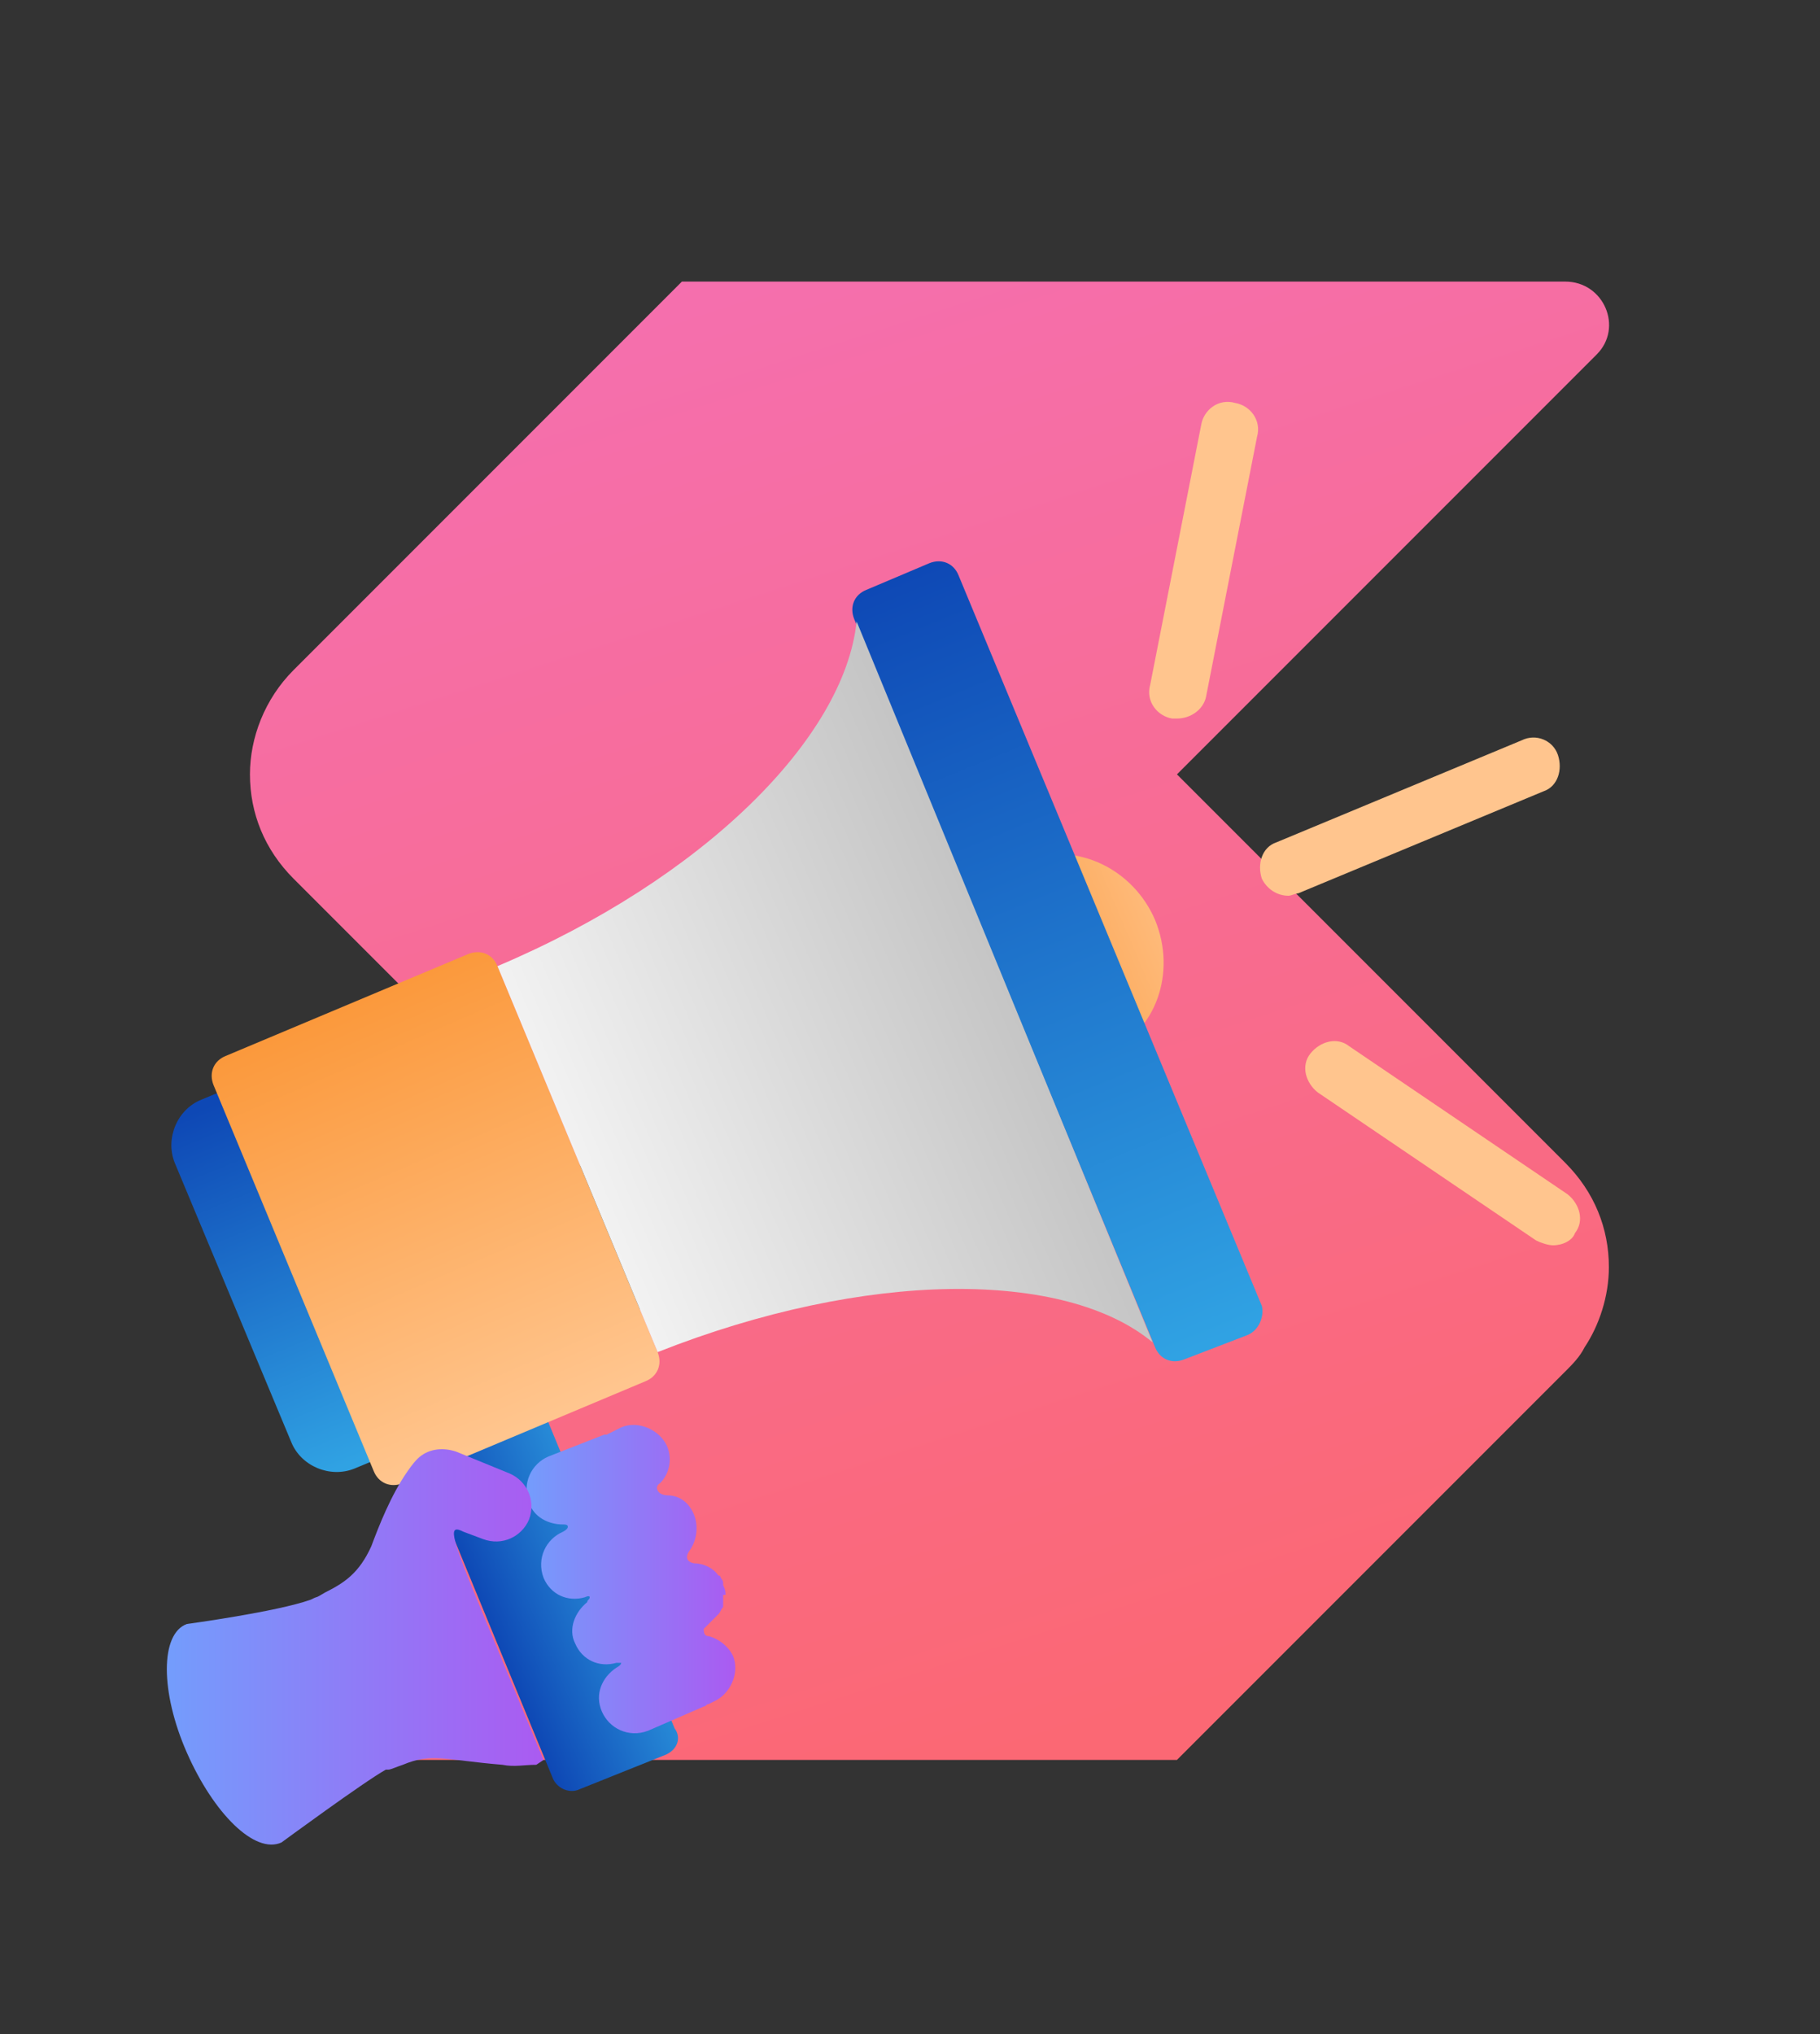 <?xml version="1.0" encoding="utf-8"?>
<!-- Generator: Adobe Illustrator 21.1.0, SVG Export Plug-In . SVG Version: 6.00 Build 0)  -->
<svg version="1.1" id="Layer_1" xmlns="http://www.w3.org/2000/svg" xmlns:xlink="http://www.w3.org/1999/xlink" x="0px" y="0px"
	 viewBox="0 0 75 83.8" style="enable-background:new 0 0 75 83.8;" xml:space="preserve">
<rect x="0" y="0" width="75" height="83.8" fill="#333333" stroke="none"/>
<style type="text/css">
	.st0{fill:url(#SVGID_1_);}
	.st1{fill:url(#SVGID_2_);}
	.st2{fill:url(#SVGID_3_);}
	.st3{fill:url(#SVGID_4_);}
	.st4{fill:url(#SVGID_5_);}
	.st5{fill:url(#SVGID_6_);}
	.st6{fill:url(#SVGID_7_);}
	.st7{fill:url(#SVGID_8_);}
	.st8{fill:#FFC58E;}
	.st9{fill:url(#SVGID_9_);}
</style>
<g>
	<g>
		<linearGradient id="SVGID_1_" gradientUnits="userSpaceOnUse" x1="28.441" y1="11.455" x2="47.441" y2="70.455">
			<stop  offset="0" style="stop-color:#F56FAE"/>
			<stop  offset="1" style="stop-color:#FB6874"/>
		</linearGradient>
		<path class="st0" d="M66.3,52.2L66.3,52.2L66.3,52.2c0-1.6-0.6-3.1-1.8-4.3l-16-16l17.3-17.3c1.1-1.1,0.3-3-1.3-3H28.1l0,0l0,0
			l0,0l0,0l0,0v0v0l-16,16c-1.2,1.2-1.8,2.8-1.8,4.3c0,1.6,0.6,3.1,1.8,4.3l16,16v0l0,0h0L10.8,69.5c-1.1,1.1-0.3,3,1.3,3h36.4l0,0
			v0l0,0l0,0l0,0v0l16-16c0.3-0.3,0.6-0.6,0.8-1C65.9,54.6,66.3,53.4,66.3,52.2L66.3,52.2C66.3,52.2,66.3,52.2,66.3,52.2L66.3,52.2z
			"/>
	</g>
	<g>
		
			<linearGradient id="SVGID_2_" gradientUnits="userSpaceOnUse" x1="-446.794" y1="283.375" x2="-439.322" y2="283.311" gradientTransform="matrix(0.924 -0.383 0.383 0.924 324.558 -365.742)">
			<stop  offset="0" style="stop-color:#0E48B5"/>
			<stop  offset="1" style="stop-color:#30A2E3"/>
		</linearGradient>
		<path class="st1" d="M27.4,72.3l-3.5,1.4c-0.4,0.2-0.9,0-1.1-0.4l-5.2-12.6c-0.2-0.4,0-0.9,0.4-1.1l3.5-1.4c0.4-0.2,0.9,0,1.1,0.4
			l5.2,12.6C28.1,71.6,27.9,72.1,27.4,72.3z"/>
		<linearGradient id="SVGID_3_" gradientUnits="userSpaceOnUse" x1="21.75" y1="65.069" x2="30.365" y2="65.069">
			<stop  offset="0" style="stop-color:#749CFC"/>
			<stop  offset="1" style="stop-color:#AB5AF1"/>
		</linearGradient>
		<path class="st2" d="M29.9,65.7c0-0.1,0-0.2-0.1-0.4c0,0,0,0,0,0c0,0,0,0,0-0.1c0-0.1-0.1-0.2-0.1-0.2c0,0,0-0.1-0.1-0.1
			c-0.2-0.3-0.6-0.5-1-0.5c-0.5-0.1-0.2-0.5-0.2-0.5l0,0c0.3-0.4,0.4-1,0.2-1.5c-0.2-0.5-0.6-0.8-1.1-0.8c0,0,0,0,0,0
			c0,0-0.3,0-0.4-0.2c-0.1-0.2,0.1-0.3,0.1-0.3c0.4-0.4,0.5-1,0.3-1.5c-0.3-0.7-1.2-1.1-1.9-0.8L25,59.1c0,0-0.1,0-0.1,0L22.6,60
			c-0.7,0.3-1.1,1.1-0.8,1.9c0.2,0.6,0.8,0.9,1.4,0.9c0,0,0,0,0,0c0.1,0,0.2,0,0.2,0.1c0,0.1-0.2,0.2-0.2,0.2
			c-0.7,0.3-1.1,1.1-0.8,1.9l0,0c0.3,0.7,1,1,1.7,0.8l0,0c0,0,0.2-0.1,0.2,0c0,0.1-0.1,0.1-0.1,0.2c0,0,0,0,0,0
			c-0.5,0.4-0.8,1.1-0.5,1.7c0.3,0.7,1,1,1.7,0.8l0,0c0,0,0.2,0,0.2,0c0,0.1-0.2,0.2-0.2,0.2l0,0c-0.6,0.4-0.9,1.1-0.6,1.8
			c0.3,0.7,1.1,1.1,1.9,0.8l2.3-1c0.1,0,0.1-0.1,0.2-0.1l0.2-0.1c0.7-0.3,1.1-1.2,0.8-1.9c-0.2-0.4-0.6-0.7-1-0.8c0,0,0,0,0,0
			c-0.2,0-0.2-0.2-0.2-0.3c0.1-0.1,0.2-0.2,0.2-0.2l0,0c0,0,0,0,0,0c0.1-0.1,0.2-0.2,0.3-0.3c0,0,0.1-0.1,0.1-0.1
			c0.1-0.1,0.1-0.2,0.2-0.3c0,0,0-0.1,0-0.1c0-0.1,0-0.2,0-0.4C29.9,65.7,29.9,65.7,29.9,65.7z"/>
		<g>
			
				<linearGradient id="SVGID_4_" gradientUnits="userSpaceOnUse" x1="-418.029" y1="267.001" x2="-407.707" y2="266.913" gradientTransform="matrix(0.924 -0.383 0.383 0.924 324.558 -365.742)">
				<stop  offset="1.241987e-03" style="stop-color:#FB993C"/>
				<stop  offset="0.999" style="stop-color:#FFC58E"/>
			</linearGradient>
			<path class="st3" d="M47.6,37.9c0.9,2.2,0,4.6-1.9,5.4c-2,0.8-4.3-0.3-5.2-2.5c-0.9-2.2,0-4.6,1.9-5.4
				C44.4,34.7,46.7,35.8,47.6,37.9z"/>
			<g>
				<linearGradient id="SVGID_5_" gradientUnits="userSpaceOnUse" x1="11.695" y1="44.273" x2="17.744" y2="58.878">
					<stop  offset="0" style="stop-color:#0E48B5"/>
					<stop  offset="1" style="stop-color:#30A2E3"/>
				</linearGradient>
				<path class="st4" d="M21.1,57.8l-6.5,2.7c-1,0.4-2.2-0.1-2.6-1.1L7.2,47.9c-0.4-1,0.1-2.2,1.1-2.6l6.5-2.7
					c1-0.4,2.2,0.1,2.6,1.1l4.8,11.6C22.6,56.3,22.2,57.4,21.1,57.8z"/>
				<linearGradient id="SVGID_6_" gradientUnits="userSpaceOnUse" x1="14.162" y1="41.478" x2="21.636" y2="58.787">
					<stop  offset="1.241987e-03" style="stop-color:#FB993C"/>
					<stop  offset="0.999" style="stop-color:#FFC58E"/>
				</linearGradient>
				<path class="st5" d="M26.6,56.9l-10,4.2c-0.5,0.2-1,0-1.2-0.5L8.8,44.7c-0.2-0.5,0-1,0.5-1.2l10-4.2c0.5-0.2,1,0,1.2,0.5
					l6.6,15.9C27.3,56.2,27.1,56.7,26.6,56.9z"/>
				<linearGradient id="SVGID_7_" gradientUnits="userSpaceOnUse" x1="36.968" y1="23.57" x2="49.95" y2="55.288">
					<stop  offset="0" style="stop-color:#0E48B5"/>
					<stop  offset="1" style="stop-color:#30A2E3"/>
				</linearGradient>
				<path class="st6" d="M51.4,55L48.8,56c-0.5,0.2-1,0-1.2-0.5L35.2,25.5c-0.2-0.5,0-1,0.5-1.2l2.6-1.1c0.5-0.2,1,0,1.2,0.5
					l12.5,30.1C52.1,54.2,51.9,54.8,51.4,55z"/>
				<g>
					
						<linearGradient id="SVGID_8_" gradientUnits="userSpaceOnUse" x1="-436.173" y1="267.131" x2="-409.364" y2="266.902" gradientTransform="matrix(0.924 -0.383 0.383 0.924 324.558 -365.742)">
						<stop  offset="0" style="stop-color:#F2F2F2"/>
						<stop  offset="1" style="stop-color:#B3B3B3"/>
					</linearGradient>
					<path class="st7" d="M20.5,39.8l6.6,15.9c8.6-3.4,16.8-3.4,20.4-0.4L35.3,25.6C34.8,30.4,29,36.2,20.5,39.8z"/>
				</g>
			</g>
			<g>
				<path class="st8" d="M53.1,36.9c-0.5,0-0.9-0.3-1.1-0.7c-0.2-0.6,0-1.3,0.6-1.5l10.1-4.2c0.6-0.3,1.3,0,1.5,0.6
					c0.2,0.6,0,1.3-0.6,1.5l-10.1,4.2C53.4,36.8,53.2,36.9,53.1,36.9z"/>
			</g>
			<g>
				<g>
					<path class="st8" d="M64,51.3c-0.2,0-0.5-0.1-0.7-0.2l-9-6.1c-0.5-0.4-0.7-1.1-0.3-1.6c0.4-0.5,1.1-0.7,1.6-0.3l9,6.1
						c0.5,0.4,0.7,1.1,0.3,1.6C64.8,51.1,64.4,51.3,64,51.3z"/>
				</g>
				<g>
					<path class="st8" d="M48.5,29.6c-0.1,0-0.1,0-0.2,0c-0.6-0.1-1.1-0.7-0.9-1.4l2.1-10.7c0.1-0.6,0.7-1.1,1.4-0.9
						c0.6,0.1,1.1,0.7,0.9,1.4l-2.1,10.7C49.6,29.2,49.1,29.6,48.5,29.6z"/>
				</g>
			</g>
		</g>
		<g>
			<linearGradient id="SVGID_9_" gradientUnits="userSpaceOnUse" x1="7.077" y1="67.921" x2="22.569" y2="67.921">
				<stop  offset="0" style="stop-color:#749CFC"/>
				<stop  offset="1" style="stop-color:#AB5AF1"/>
			</linearGradient>
			<path class="st9" d="M22.1,72.7c-0.5,0-0.9,0.1-1.4,0c-2.4-0.2-2.9-0.5-4.1,0c-0.3,0.1-0.5,0.2-0.6,0.2c0,0,0,0-0.1,0
				c-0.9,0.5-4.3,3-4.3,3c-1.1,0.5-2.8-1.2-3.9-3.7s-1.1-4.9,0-5.3c0,0,3.7-0.5,5.1-1c0.4-0.2,0.1,0,0.6-0.3
				c0.8-0.4,1.4-0.8,1.9-1.9c0.3-0.8,0.8-2.1,1.5-3.1c0,0,0.2-0.3,0.4-0.5c0.4-0.4,1-0.5,1.6-0.3l2.2,0.9c0.7,0.3,1.1,1.1,0.8,1.9
				c-0.3,0.7-1.1,1.1-1.9,0.8l-0.8-0.3c-0.6-0.3-0.6,0,0.6,2.9c1.2,2.9,2.7,6.5,2.7,6.5L22.1,72.7z"/>
		</g>
	</g>
</g>
</svg>
